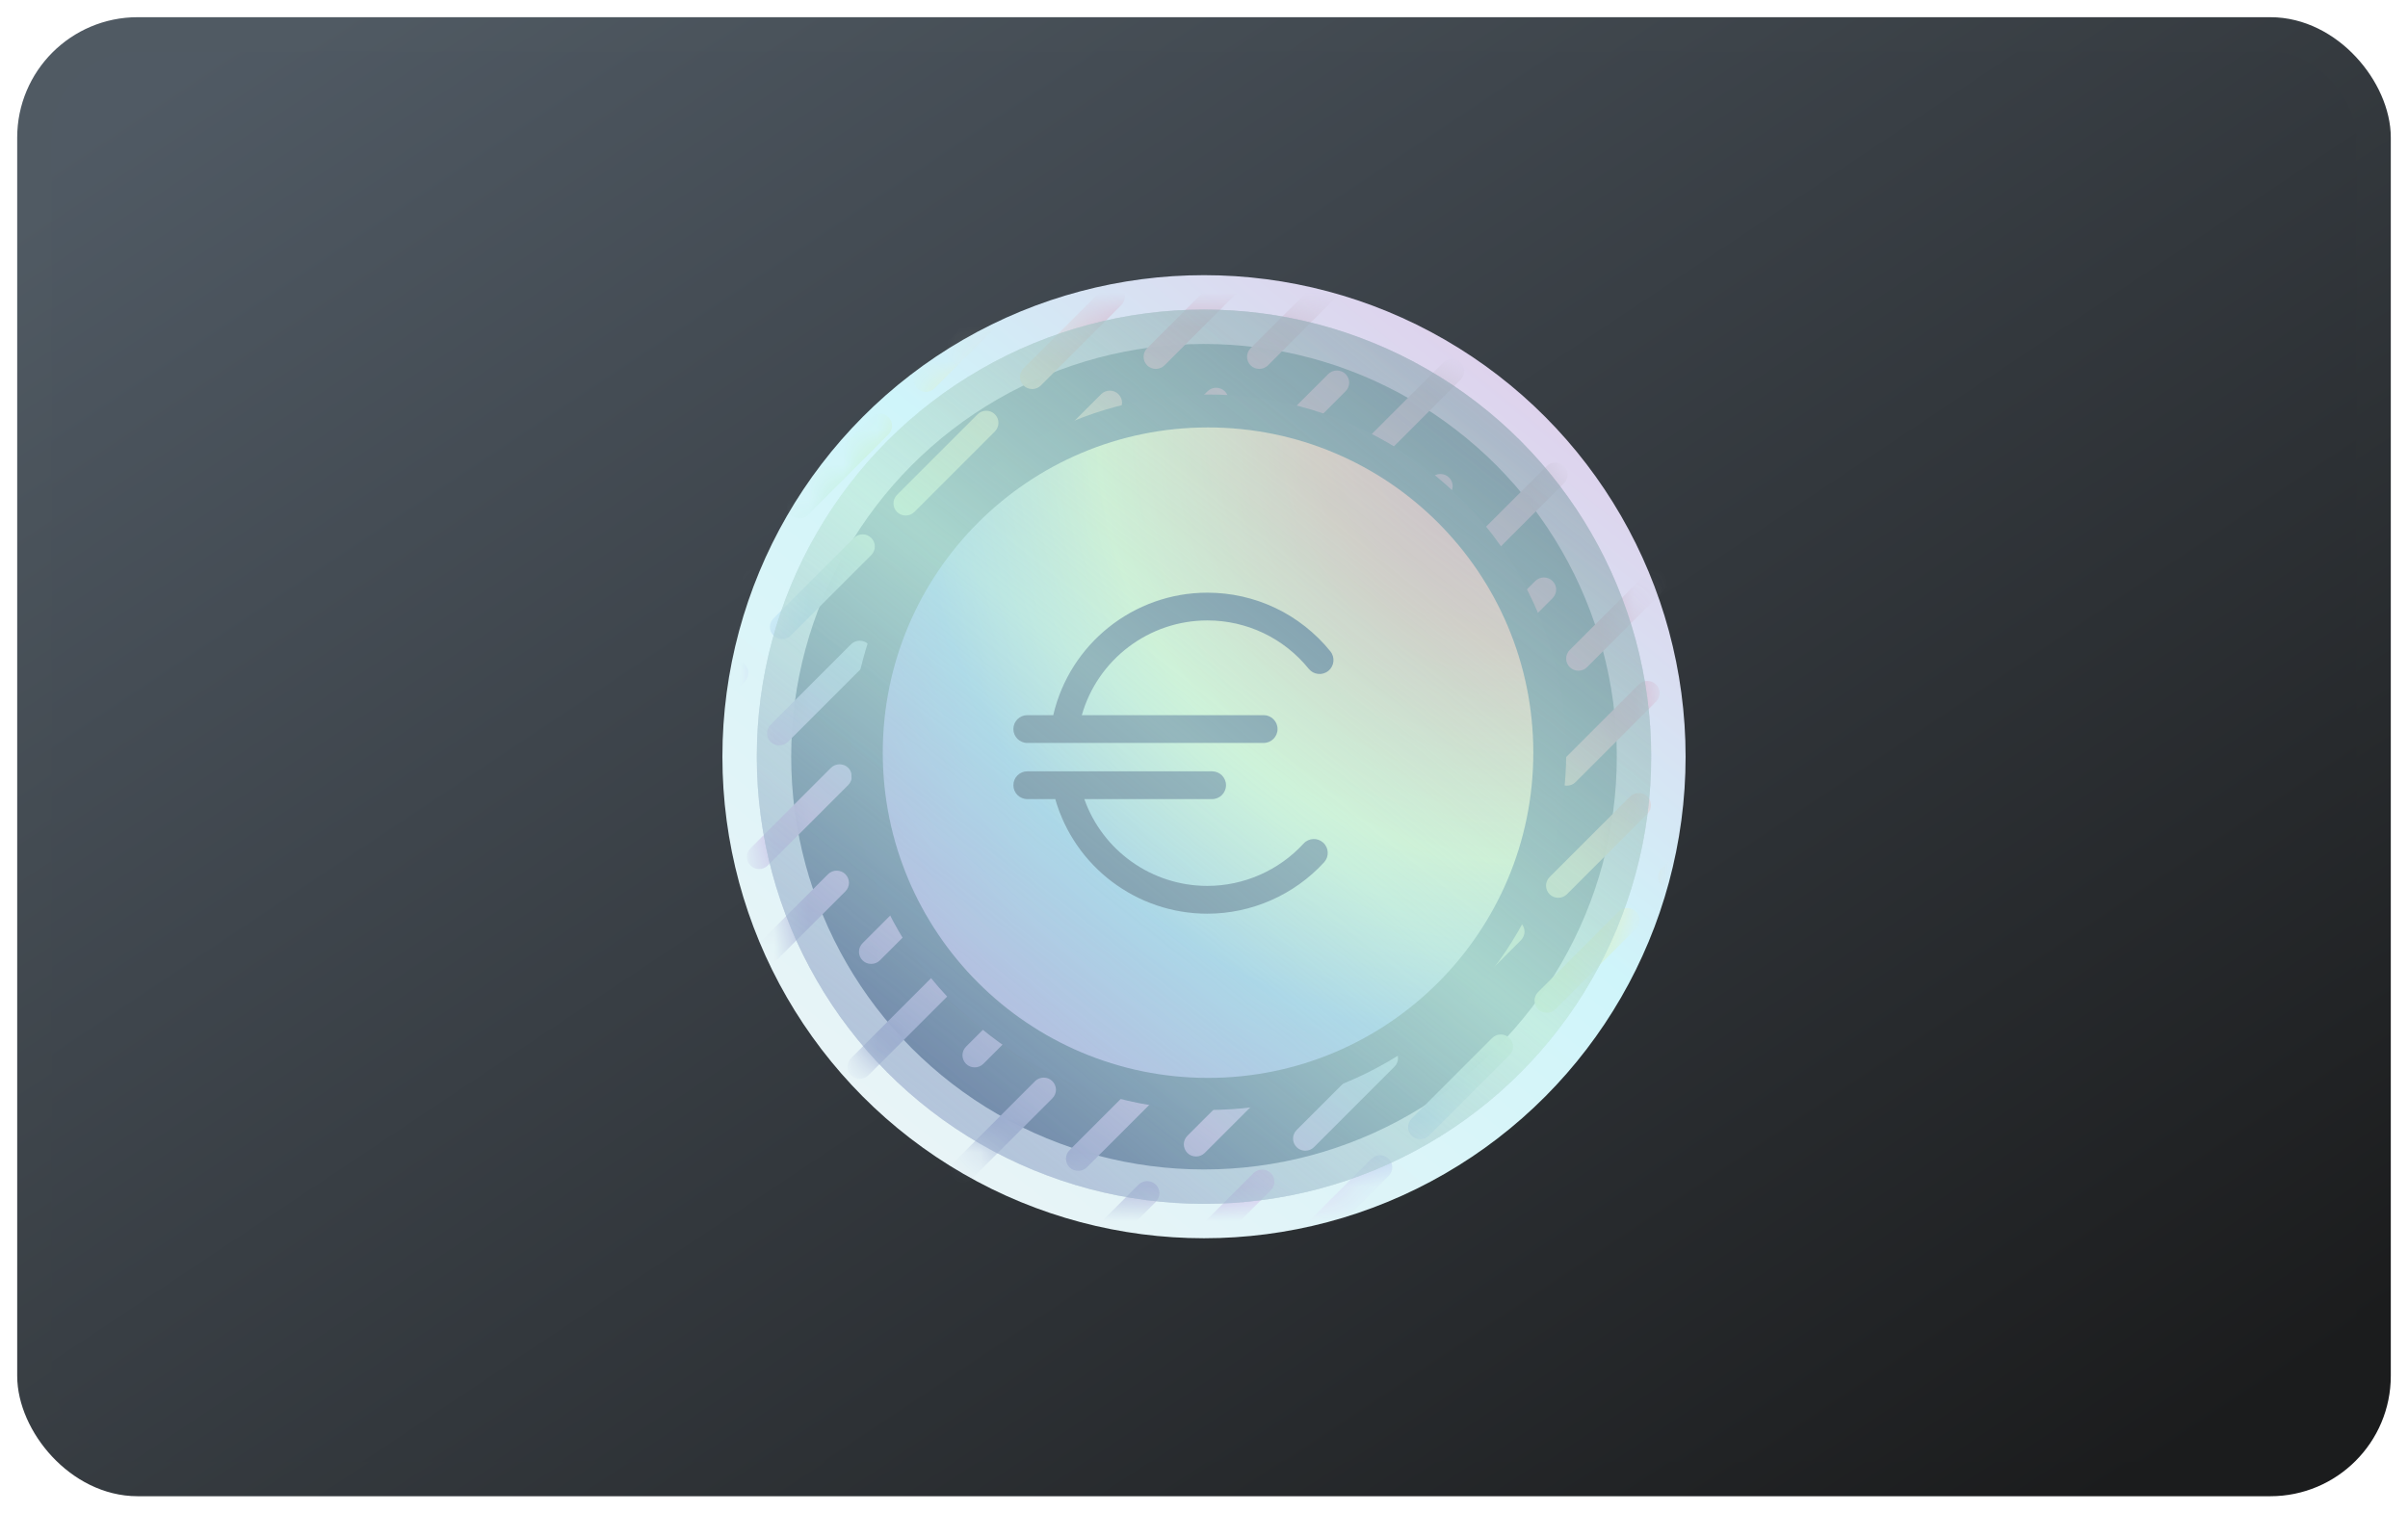 <?xml version="1.0" encoding="UTF-8" standalone="no"?>
<svg width="70px" height="44px" viewBox="0 0 70 44" version="1.1" xmlns="http://www.w3.org/2000/svg" xmlns:xlink="http://www.w3.org/1999/xlink" xmlns:sketch="http://www.bohemiancoding.com/sketch/ns">
    <!-- Generator: Sketch 3.4.1 (15681) - http://www.bohemiancoding.com/sketch -->
    <title>Untitled</title>
    <desc>Created with Sketch.</desc>
    <defs>
        <linearGradient x1="2.141%" y1="6.58%" x2="96.563%" y2="93.511%" id="linearGradient-1">
            <stop stop-color="#505A64" offset="0%"></stop>
            <stop stop-color="#1B1C1D" offset="100%"></stop>
        </linearGradient>
        <linearGradient x1="5.077%" y1="6.592%" x2="96.909%" y2="92.643%" id="linearGradient-2">
            <stop stop-color="#505A63" offset="0%"></stop>
            <stop stop-color="#1B1C1D" offset="100%"></stop>
        </linearGradient>
        <linearGradient x1="78.873%" y1="10.174%" x2="19.18%" y2="85.994%" id="linearGradient-3">
            <stop stop-color="#6E94A1" offset="0%"></stop>
            <stop stop-color="#538794" offset="52.599%"></stop>
            <stop stop-color="#315271" offset="100%"></stop>
        </linearGradient>
        <linearGradient x1="84.233%" y1="8.063%" x2="16.703%" y2="92.425%" id="linearGradient-4">
            <stop stop-color="#DED3ED" offset="0%"></stop>
            <stop stop-color="#CFF5FA" offset="41.05%"></stop>
            <stop stop-color="#E8F4F7" offset="100%"></stop>
        </linearGradient>
        <filter x="-50%" y="-50%" width="200%" height="200%" filterUnits="objectBoundingBox" id="filter-5">
            <feOffset dx="0" dy="0" in="SourceAlpha" result="shadowOffsetInner1"></feOffset>
            <feGaussianBlur stdDeviation="0" in="shadowOffsetInner1" result="shadowBlurInner1"></feGaussianBlur>
            <feComposite in="shadowBlurInner1" in2="SourceAlpha" operator="arithmetic" k2="-1" k3="1" result="shadowInnerInner1"></feComposite>
            <feColorMatrix values="0 0 0 0 0.553   0 0 0 0 0.596   0 0 0 0 0.655  0 0 0 0.7 0" in="shadowInnerInner1" type="matrix" result="shadowMatrixInner1"></feColorMatrix>
            <feMerge>
                <feMergeNode in="SourceGraphic"></feMergeNode>
                <feMergeNode in="shadowMatrixInner1"></feMergeNode>
            </feMerge>
        </filter>
        <circle id="path-6" cx="13" cy="13" r="13"></circle>
        <circle id="path-8" cx="13" cy="13" r="13"></circle>
        <linearGradient x1="89.642%" y1="45.986%" x2="5.214%" y2="54.944%" id="linearGradient-10">
            <stop stop-color="#CBC5D7" offset="0%"></stop>
            <stop stop-color="#D7B2C9" offset="17.817%"></stop>
            <stop stop-color="#E5F1C6" offset="34.345%"></stop>
            <stop stop-color="#BFF0C6" offset="50.989%"></stop>
            <stop stop-color="#A5D5EF" offset="68.995%"></stop>
            <stop stop-color="#DEC0F1" offset="85.505%"></stop>
            <stop stop-color="#A1AFD3" offset="100%"></stop>
        </linearGradient>
        <path d="M7.8,11.097 C7.8,10.901 7.953,10.743 8.157,10.743 L11.462,10.743 C11.659,10.743 11.818,10.907 11.818,11.097 C11.818,11.293 11.666,11.452 11.462,11.452 L8.157,11.452 C7.96,11.452 7.8,11.287 7.8,11.097 Z M2.718,11.097 C2.718,10.901 2.871,10.743 3.075,10.743 L6.38,10.743 C6.577,10.743 6.736,10.907 6.736,11.097 C6.736,11.293 6.584,11.452 6.38,11.452 L3.075,11.452 C2.878,11.452 2.718,11.287 2.718,11.097 Z M13,11.097 C13,10.901 13.153,10.743 13.357,10.743 L16.662,10.743 C16.859,10.743 17.018,10.907 17.018,11.097 C17.018,11.293 16.866,11.452 16.662,11.452 L13.357,11.452 C13.16,11.452 13,11.287 13,11.097 Z M18.2,11.097 C18.2,10.901 18.353,10.743 18.557,10.743 L21.862,10.743 C22.059,10.743 22.218,10.907 22.218,11.097 C22.218,11.293 22.066,11.452 21.862,11.452 L18.557,11.452 C18.36,11.452 18.2,11.287 18.2,11.097 Z M23.282,11.097 C23.282,10.901 23.434,10.743 23.638,10.743 L26.943,10.743 C27.14,10.743 27.3,10.907 27.3,11.097 C27.3,11.293 27.147,11.452 26.943,11.452 L23.638,11.452 C23.441,11.452 23.282,11.287 23.282,11.097 Z M10.4,4.715 C10.4,4.52 10.553,4.361 10.757,4.361 L14.062,4.361 C14.259,4.361 14.418,4.525 14.418,4.715 C14.418,4.911 14.266,5.07 14.062,5.07 L10.757,5.07 C10.56,5.07 10.4,4.906 10.4,4.715 Z M5.318,4.715 C5.318,4.52 5.471,4.361 5.675,4.361 L8.98,4.361 C9.177,4.361 9.336,4.525 9.336,4.715 C9.336,4.911 9.184,5.07 8.98,5.07 L5.675,5.07 C5.478,5.07 5.318,4.906 5.318,4.715 Z M15.6,4.715 C15.6,4.52 15.753,4.361 15.957,4.361 L19.262,4.361 C19.459,4.361 19.618,4.525 19.618,4.715 C19.618,4.911 19.466,5.07 19.262,5.07 L15.957,5.07 C15.76,5.07 15.6,4.906 15.6,4.715 Z M20.8,4.715 C20.8,4.52 20.953,4.361 21.157,4.361 L24.462,4.361 C24.659,4.361 24.818,4.525 24.818,4.715 C24.818,4.911 24.666,5.07 24.462,5.07 L21.157,5.07 C20.96,5.07 20.8,4.906 20.8,4.715 Z M25.882,4.715 C25.882,4.52 26.034,4.361 26.238,4.361 L29.543,4.361 C29.74,4.361 29.9,4.525 29.9,4.715 C29.9,4.911 29.747,5.07 29.543,5.07 L26.238,5.07 C26.041,5.07 25.882,4.906 25.882,4.715 Z M7.564,6.843 C7.564,6.647 7.716,6.488 7.92,6.488 L11.225,6.488 C11.422,6.488 11.582,6.653 11.582,6.843 C11.582,7.039 11.429,7.197 11.225,7.197 L7.92,7.197 C7.723,7.197 7.564,7.033 7.564,6.843 Z M2.364,6.843 C2.364,6.647 2.516,6.488 2.72,6.488 L6.025,6.488 C6.222,6.488 6.382,6.653 6.382,6.843 C6.382,7.039 6.229,7.197 6.025,7.197 L2.72,7.197 C2.523,7.197 2.364,7.033 2.364,6.843 Z M12.645,6.843 C12.645,6.647 12.798,6.488 13.002,6.488 L16.307,6.488 C16.504,6.488 16.664,6.653 16.664,6.843 C16.664,7.039 16.511,7.197 16.307,7.197 L13.002,7.197 C12.805,7.197 12.645,7.033 12.645,6.843 Z M17.845,6.843 C17.845,6.647 17.998,6.488 18.202,6.488 L21.507,6.488 C21.704,6.488 21.864,6.653 21.864,6.843 C21.864,7.039 21.711,7.197 21.507,7.197 L18.202,7.197 C18.005,7.197 17.845,7.033 17.845,6.843 Z M22.927,6.843 C22.927,6.647 23.08,6.488 23.284,6.488 L26.589,6.488 C26.786,6.488 26.945,6.653 26.945,6.843 C26.945,7.039 26.793,7.197 26.589,7.197 L23.284,7.197 C23.087,7.197 22.927,7.033 22.927,6.843 Z M10.4,0.461 C10.4,0.265 10.553,0.106 10.757,0.106 L14.062,0.106 C14.259,0.106 14.418,0.271 14.418,0.461 C14.418,0.657 14.266,0.815 14.062,0.815 L10.757,0.815 C10.56,0.815 10.4,0.651 10.4,0.461 Z M5.318,0.461 C5.318,0.265 5.471,0.106 5.675,0.106 L8.98,0.106 C9.177,0.106 9.336,0.271 9.336,0.461 C9.336,0.657 9.184,0.815 8.98,0.815 L5.675,0.815 C5.478,0.815 5.318,0.651 5.318,0.461 Z M15.6,0.461 C15.6,0.265 15.753,0.106 15.957,0.106 L19.262,0.106 C19.459,0.106 19.618,0.271 19.618,0.461 C19.618,0.657 19.466,0.815 19.262,0.815 L15.957,0.815 C15.76,0.815 15.6,0.651 15.6,0.461 Z M20.8,0.461 C20.8,0.265 20.953,0.106 21.157,0.106 L24.462,0.106 C24.659,0.106 24.818,0.271 24.818,0.461 C24.818,0.657 24.666,0.815 24.462,0.815 L21.157,0.815 C20.96,0.815 20.8,0.651 20.8,0.461 Z M25.882,0.461 C25.882,0.265 26.034,0.106 26.238,0.106 L29.543,0.106 C29.74,0.106 29.9,0.271 29.9,0.461 C29.9,0.657 29.747,0.815 29.543,0.815 L26.238,0.815 C26.041,0.815 25.882,0.651 25.882,0.461 Z M7.564,2.588 C7.564,2.392 7.716,2.234 7.92,2.234 L11.225,2.234 C11.422,2.234 11.582,2.398 11.582,2.588 C11.582,2.784 11.429,2.943 11.225,2.943 L7.92,2.943 C7.723,2.943 7.564,2.778 7.564,2.588 Z M2.364,2.588 C2.364,2.392 2.516,2.234 2.72,2.234 L6.025,2.234 C6.222,2.234 6.382,2.398 6.382,2.588 C6.382,2.784 6.229,2.943 6.025,2.943 L2.72,2.943 C2.523,2.943 2.364,2.778 2.364,2.588 Z M12.645,2.588 C12.645,2.392 12.798,2.234 13.002,2.234 L16.307,2.234 C16.504,2.234 16.664,2.398 16.664,2.588 C16.664,2.784 16.511,2.943 16.307,2.943 L13.002,2.943 C12.805,2.943 12.645,2.778 12.645,2.588 Z M17.845,2.588 C17.845,2.392 17.998,2.234 18.202,2.234 L21.507,2.234 C21.704,2.234 21.864,2.398 21.864,2.588 C21.864,2.784 21.711,2.943 21.507,2.943 L18.202,2.943 C18.005,2.943 17.845,2.778 17.845,2.588 Z M22.927,2.588 C22.927,2.392 23.08,2.234 23.284,2.234 L26.589,2.234 C26.786,2.234 26.945,2.398 26.945,2.588 C26.945,2.784 26.793,2.943 26.589,2.943 L23.284,2.943 C23.087,2.943 22.927,2.778 22.927,2.588 Z M5.436,8.97 C5.436,8.774 5.589,8.615 5.793,8.615 L9.098,8.615 C9.295,8.615 9.455,8.78 9.455,8.97 C9.455,9.166 9.302,9.325 9.098,9.325 L5.793,9.325 C5.596,9.325 5.436,9.16 5.436,8.97 Z M0.118,8.97 C0.118,8.774 0.271,8.615 0.475,8.615 L3.78,8.615 C3.977,8.615 4.136,8.78 4.136,8.97 C4.136,9.166 3.984,9.325 3.78,9.325 L0.475,9.325 C0.278,9.325 0.118,9.16 0.118,8.97 Z M10.4,8.97 C10.4,8.774 10.553,8.615 10.757,8.615 L14.062,8.615 C14.259,8.615 14.418,8.78 14.418,8.97 C14.418,9.166 14.266,9.325 14.062,9.325 L10.757,9.325 C10.56,9.325 10.4,9.16 10.4,8.97 Z M15.6,8.97 C15.6,8.774 15.753,8.615 15.957,8.615 L19.262,8.615 C19.459,8.615 19.618,8.78 19.618,8.97 C19.618,9.166 19.466,9.325 19.262,9.325 L15.957,9.325 C15.76,9.325 15.6,9.16 15.6,8.97 Z M20.682,8.97 C20.682,8.774 20.834,8.615 21.038,8.615 L24.343,8.615 C24.54,8.615 24.7,8.78 24.7,8.97 C24.7,9.166 24.547,9.325 24.343,9.325 L21.038,9.325 C20.841,9.325 20.682,9.16 20.682,8.97 Z M5.436,13.225 C5.436,13.029 5.589,12.87 5.793,12.87 L9.098,12.87 C9.295,12.87 9.455,13.034 9.455,13.225 C9.455,13.42 9.302,13.579 9.098,13.579 L5.793,13.579 C5.596,13.579 5.436,13.415 5.436,13.225 Z M0.118,13.225 C0.118,13.029 0.271,12.87 0.475,12.87 L3.78,12.87 C3.977,12.87 4.136,13.034 4.136,13.225 C4.136,13.42 3.984,13.579 3.78,13.579 L0.475,13.579 C0.278,13.579 0.118,13.415 0.118,13.225 Z M10.4,13.225 C10.4,13.029 10.553,12.87 10.757,12.87 L14.062,12.87 C14.259,12.87 14.418,13.034 14.418,13.225 C14.418,13.42 14.266,13.579 14.062,13.579 L10.757,13.579 C10.56,13.579 10.4,13.415 10.4,13.225 Z M15.6,13.225 C15.6,13.029 15.753,12.87 15.957,12.87 L19.262,12.87 C19.459,12.87 19.618,13.034 19.618,13.225 C19.618,13.42 19.466,13.579 19.262,13.579 L15.957,13.579 C15.76,13.579 15.6,13.415 15.6,13.225 Z M20.682,13.225 C20.682,13.029 20.834,12.87 21.038,12.87 L24.343,12.87 C24.54,12.87 24.7,13.034 24.7,13.225 C24.7,13.42 24.547,13.579 24.343,13.579 L21.038,13.579 C20.841,13.579 20.682,13.415 20.682,13.225 Z M7.8,15.352 C7.8,15.156 7.953,14.997 8.157,14.997 L11.462,14.997 C11.659,14.997 11.818,15.162 11.818,15.352 C11.818,15.548 11.666,15.706 11.462,15.706 L8.157,15.706 C7.96,15.706 7.8,15.542 7.8,15.352 Z M2.718,15.352 C2.718,15.156 2.871,14.997 3.075,14.997 L6.38,14.997 C6.577,14.997 6.736,15.162 6.736,15.352 C6.736,15.548 6.584,15.706 6.38,15.706 L3.075,15.706 C2.878,15.706 2.718,15.542 2.718,15.352 Z M13,15.352 C13,15.156 13.153,14.997 13.357,14.997 L16.662,14.997 C16.859,14.997 17.018,15.162 17.018,15.352 C17.018,15.548 16.866,15.706 16.662,15.706 L13.357,15.706 C13.16,15.706 13,15.542 13,15.352 Z M18.2,15.352 C18.2,15.156 18.353,14.997 18.557,14.997 L21.862,14.997 C22.059,14.997 22.218,15.162 22.218,15.352 C22.218,15.548 22.066,15.706 21.862,15.706 L18.557,15.706 C18.36,15.706 18.2,15.542 18.2,15.352 Z M23.282,15.352 C23.282,15.156 23.434,14.997 23.638,14.997 L26.943,14.997 C27.14,14.997 27.3,15.162 27.3,15.352 C27.3,15.548 27.147,15.706 26.943,15.706 L23.638,15.706 C23.441,15.706 23.282,15.542 23.282,15.352 Z M5.436,17.479 C5.436,17.283 5.589,17.125 5.793,17.125 L9.098,17.125 C9.295,17.125 9.455,17.289 9.455,17.479 C9.455,17.675 9.302,17.834 9.098,17.834 L5.793,17.834 C5.596,17.834 5.436,17.669 5.436,17.479 Z M0.118,17.479 C0.118,17.283 0.271,17.125 0.475,17.125 L3.78,17.125 C3.977,17.125 4.136,17.289 4.136,17.479 C4.136,17.675 3.984,17.834 3.78,17.834 L0.475,17.834 C0.278,17.834 0.118,17.669 0.118,17.479 Z M10.4,17.479 C10.4,17.283 10.553,17.125 10.757,17.125 L14.062,17.125 C14.259,17.125 14.418,17.289 14.418,17.479 C14.418,17.675 14.266,17.834 14.062,17.834 L10.757,17.834 C10.56,17.834 10.4,17.669 10.4,17.479 Z M15.6,17.479 C15.6,17.283 15.753,17.125 15.957,17.125 L19.262,17.125 C19.459,17.125 19.618,17.289 19.618,17.479 C19.618,17.675 19.466,17.834 19.262,17.834 L15.957,17.834 C15.76,17.834 15.6,17.669 15.6,17.479 Z M20.682,17.479 C20.682,17.283 20.834,17.125 21.038,17.125 L24.343,17.125 C24.54,17.125 24.7,17.289 24.7,17.479 C24.7,17.675 24.547,17.834 24.343,17.834 L21.038,17.834 C20.841,17.834 20.682,17.669 20.682,17.479 Z M7.8,19.606 C7.8,19.411 7.953,19.252 8.157,19.252 L11.462,19.252 C11.659,19.252 11.818,19.416 11.818,19.606 C11.818,19.802 11.666,19.961 11.462,19.961 L8.157,19.961 C7.96,19.961 7.8,19.796 7.8,19.606 Z M2.718,19.606 C2.718,19.411 2.871,19.252 3.075,19.252 L6.38,19.252 C6.577,19.252 6.736,19.416 6.736,19.606 C6.736,19.802 6.584,19.961 6.38,19.961 L3.075,19.961 C2.878,19.961 2.718,19.796 2.718,19.606 Z M13,19.606 C13,19.411 13.153,19.252 13.357,19.252 L16.662,19.252 C16.859,19.252 17.018,19.416 17.018,19.606 C17.018,19.802 16.866,19.961 16.662,19.961 L13.357,19.961 C13.16,19.961 13,19.796 13,19.606 Z M18.2,19.606 C18.2,19.411 18.353,19.252 18.557,19.252 L21.862,19.252 C22.059,19.252 22.218,19.416 22.218,19.606 C22.218,19.802 22.066,19.961 21.862,19.961 L18.557,19.961 C18.36,19.961 18.2,19.796 18.2,19.606 Z M23.282,19.606 C23.282,19.411 23.434,19.252 23.638,19.252 L26.943,19.252 C27.14,19.252 27.3,19.416 27.3,19.606 C27.3,19.802 27.147,19.961 26.943,19.961 L23.638,19.961 C23.441,19.961 23.282,19.796 23.282,19.606 Z M5.436,21.734 C5.436,21.538 5.589,21.379 5.793,21.379 L9.098,21.379 C9.295,21.379 9.455,21.544 9.455,21.734 C9.455,21.929 9.302,22.088 9.098,22.088 L5.793,22.088 C5.596,22.088 5.436,21.924 5.436,21.734 Z M0.118,21.734 C0.118,21.538 0.271,21.379 0.475,21.379 L3.78,21.379 C3.977,21.379 4.136,21.544 4.136,21.734 C4.136,21.929 3.984,22.088 3.78,22.088 L0.475,22.088 C0.278,22.088 0.118,21.924 0.118,21.734 Z M10.4,21.734 C10.4,21.538 10.553,21.379 10.757,21.379 L14.062,21.379 C14.259,21.379 14.418,21.544 14.418,21.734 C14.418,21.929 14.266,22.088 14.062,22.088 L10.757,22.088 C10.56,22.088 10.4,21.924 10.4,21.734 Z M15.6,21.734 C15.6,21.538 15.753,21.379 15.957,21.379 L19.262,21.379 C19.459,21.379 19.618,21.544 19.618,21.734 C19.618,21.929 19.466,22.088 19.262,22.088 L15.957,22.088 C15.76,22.088 15.6,21.924 15.6,21.734 Z M20.682,21.734 C20.682,21.538 20.834,21.379 21.038,21.379 L24.343,21.379 C24.54,21.379 24.7,21.544 24.7,21.734 C24.7,21.929 24.547,22.088 24.343,22.088 L21.038,22.088 C20.841,22.088 20.682,21.924 20.682,21.734 Z M7.8,23.861 C7.8,23.665 7.953,23.506 8.157,23.506 L11.462,23.506 C11.659,23.506 11.818,23.671 11.818,23.861 C11.818,24.057 11.666,24.215 11.462,24.215 L8.157,24.215 C7.96,24.215 7.8,24.051 7.8,23.861 Z M2.718,23.861 C2.718,23.665 2.871,23.506 3.075,23.506 L6.38,23.506 C6.577,23.506 6.736,23.671 6.736,23.861 C6.736,24.057 6.584,24.215 6.38,24.215 L3.075,24.215 C2.878,24.215 2.718,24.051 2.718,23.861 Z M13,23.861 C13,23.665 13.153,23.506 13.357,23.506 L16.662,23.506 C16.859,23.506 17.018,23.671 17.018,23.861 C17.018,24.057 16.866,24.215 16.662,24.215 L13.357,24.215 C13.16,24.215 13,24.051 13,23.861 Z M18.2,23.861 C18.2,23.665 18.353,23.506 18.557,23.506 L21.862,23.506 C22.059,23.506 22.218,23.671 22.218,23.861 C22.218,24.057 22.066,24.215 21.862,24.215 L18.557,24.215 C18.36,24.215 18.2,24.051 18.2,23.861 Z M23.282,23.861 C23.282,23.665 23.434,23.506 23.638,23.506 L26.943,23.506 C27.14,23.506 27.3,23.671 27.3,23.861 C27.3,24.057 27.147,24.215 26.943,24.215 L23.638,24.215 C23.441,24.215 23.282,24.051 23.282,23.861 Z M5.436,25.988 C5.436,25.792 5.589,25.634 5.793,25.634 L9.098,25.634 C9.295,25.634 9.455,25.798 9.455,25.988 C9.455,26.184 9.302,26.343 9.098,26.343 L5.793,26.343 C5.596,26.343 5.436,26.178 5.436,25.988 Z M0.118,25.988 C0.118,25.792 0.271,25.634 0.475,25.634 L3.78,25.634 C3.977,25.634 4.136,25.798 4.136,25.988 C4.136,26.184 3.984,26.343 3.78,26.343 L0.475,26.343 C0.278,26.343 0.118,26.178 0.118,25.988 Z M10.4,25.988 C10.4,25.792 10.553,25.634 10.757,25.634 L14.062,25.634 C14.259,25.634 14.418,25.798 14.418,25.988 C14.418,26.184 14.266,26.343 14.062,26.343 L10.757,26.343 C10.56,26.343 10.4,26.178 10.4,25.988 Z M15.6,25.988 C15.6,25.792 15.753,25.634 15.957,25.634 L19.262,25.634 C19.459,25.634 19.618,25.798 19.618,25.988 C19.618,26.184 19.466,26.343 19.262,26.343 L15.957,26.343 C15.76,26.343 15.6,26.178 15.6,25.988 Z M20.682,25.988 C20.682,25.792 20.834,25.634 21.038,25.634 L24.343,25.634 C24.54,25.634 24.7,25.798 24.7,25.988 C24.7,26.184 24.547,26.343 24.343,26.343 L21.038,26.343 C20.841,26.343 20.682,26.178 20.682,25.988 Z" id="path-11"></path>
        <linearGradient x1="78.873%" y1="10.174%" x2="19.18%" y2="85.994%" id="linearGradient-13">
            <stop stop-color="#6E94A1" offset="0%"></stop>
            <stop stop-color="#538794" offset="52.599%"></stop>
            <stop stop-color="#395E7D" offset="100%"></stop>
        </linearGradient>
        <circle id="path-14" cx="13.13" cy="12.87" r="10.4"></circle>
        <linearGradient x1="78.873%" y1="10.174%" x2="19.18%" y2="85.994%" id="linearGradient-15">
            <stop stop-color="#A2ABB8" offset="0%"></stop>
            <stop stop-color="#BBCDDA" offset="52.599%"></stop>
            <stop stop-color="#90A1B4" offset="100%"></stop>
        </linearGradient>
        <linearGradient x1="78.873%" y1="10.174%" x2="19.18%" y2="85.994%" id="linearGradient-16">
            <stop stop-color="#8EA1B1" offset="0%"></stop>
            <stop stop-color="#C1ECDE" offset="52.599%"></stop>
            <stop stop-color="#95A6CA" offset="100%"></stop>
        </linearGradient>
        <circle id="path-17" cx="13" cy="13" r="13"></circle>
        <radialGradient cx="100%" cy="0%" fx="100%" fy="0%" r="130.653%" id="radialGradient-18">
            <stop stop-color="#D4B7CD" offset="0%"></stop>
            <stop stop-color="#DED0C7" offset="25.65%"></stop>
            <stop stop-color="#DBFAD7" offset="51.203%"></stop>
            <stop stop-color="#A6D5EF" offset="72.956%"></stop>
            <stop stop-color="#BCB6E0" offset="100%"></stop>
        </radialGradient>
        <filter x="-50%" y="-50%" width="200%" height="200%" filterUnits="objectBoundingBox" id="filter-19">
            <feOffset dx="0" dy="0" in="SourceAlpha" result="shadowOffsetOuter1"></feOffset>
            <feGaussianBlur stdDeviation="0" in="shadowOffsetOuter1" result="shadowBlurOuter1"></feGaussianBlur>
            <feColorMatrix values="0 0 0 0 0   0 0 0 0 0   0 0 0 0 0  0 0 0 0.107 0" in="shadowBlurOuter1" type="matrix" result="shadowMatrixOuter1"></feColorMatrix>
            <feMerge>
                <feMergeNode in="shadowMatrixOuter1"></feMergeNode>
                <feMergeNode in="SourceGraphic"></feMergeNode>
            </feMerge>
        </filter>
        <path d="M9.455,19.041 C14.678,19.041 18.911,14.808 18.911,9.585 C18.911,4.363 14.678,0.13 9.455,0.13 C4.233,0.13 0,4.363 0,9.585 C0,14.808 4.233,19.041 9.455,19.041 Z M12.234,12.227 C11.516,13.01 10.496,13.459 9.435,13.459 C7.819,13.459 6.39,12.436 5.859,10.935 L9.574,10.935 C9.797,10.935 9.978,10.755 9.978,10.531 C9.978,10.308 9.797,10.128 9.574,10.128 L4.201,10.128 C3.978,10.128 3.797,10.308 3.797,10.531 C3.797,10.755 3.978,10.935 4.201,10.935 L5.014,10.935 C5.577,12.901 7.38,14.267 9.435,14.267 C10.722,14.267 11.96,13.722 12.829,12.773 C12.98,12.608 12.969,12.352 12.804,12.202 C12.64,12.051 12.384,12.063 12.234,12.227 Z M13.012,6.64 C12.133,5.556 10.829,4.934 9.435,4.934 C7.292,4.934 5.435,6.423 4.956,8.495 L4.201,8.495 C3.978,8.495 3.797,8.676 3.797,8.899 C3.797,9.122 3.978,9.303 4.201,9.303 L11.072,9.303 C11.295,9.303 11.476,9.122 11.476,8.899 C11.476,8.676 11.295,8.495 11.072,8.495 L5.786,8.495 C6.244,6.882 7.731,5.741 9.435,5.741 C10.584,5.741 11.659,6.254 12.384,7.149 C12.524,7.322 12.779,7.349 12.952,7.208 C13.126,7.068 13.152,6.813 13.012,6.64 Z" id="path-20"></path>
        <linearGradient x1="100%" y1="-9.203%" x2="8.176%" y2="105.777%" id="linearGradient-22">
            <stop stop-color="#8EA1B1" stop-opacity="0" offset="0%"></stop>
            <stop stop-color="#C1ECDE" offset="52.599%"></stop>
            <stop stop-color="#95A6CA" stop-opacity="0" offset="100%"></stop>
        </linearGradient>
        <circle id="path-23" cx="13" cy="13" r="13"></circle>
    </defs>
    <g id="Page-1" stroke="none" stroke-width="1" fill="none" fill-rule="evenodd" sketch:type="MSPage">
        <g id="UI/Payment/Promo/Big" sketch:type="MSLayerGroup" transform="translate(1, 1)">
            <rect id="Mask-Copy-2" stroke="url(#linearGradient-2)" fill="url(#linearGradient-1)" sketch:type="MSShapeGroup" x="0" y="0" width="68" height="42" rx="3"></rect>
            <g id="badge-copy-5" transform="translate(21, 8)">
                <g id="Rectangle-2">
                    <mask id="mask-7" sketch:name="Mask" fill="white">
                        <use xlink:href="#path-6"></use>
                    </mask>
                    <g id="Mask" filter="url(#filter-5)">
                        <use stroke="url(#linearGradient-4)" stroke-width="2" fill="url(#linearGradient-3)" fill-rule="evenodd" sketch:type="MSShapeGroup" xlink:href="#path-6"></use>
                        <use stroke="none" fill="none" xlink:href="#path-6"></use>
                    </g>
                    <mask id="mask-9" sketch:name="Mask Copy" fill="white">
                        <use xlink:href="#path-8"></use>
                    </mask>
                    <g id="Mask-Copy" opacity="0.576">
                        <use sketch:type="MSShapeGroup" xlink:href="#path-8"></use>
                        <use xlink:href="#path-8"></use>
                    </g>
                    <g mask="url(#mask-9)" id="Oval-58">
                        <g transform="translate(13.3, 11.756) rotate(-45) translate(-13.3, -11.756) translate(-1.715, -1.504)">
                            <g transform="translate(0, 0)">
                                <mask id="mask-12" sketch:name="Mask" fill="white">
                                    <use xlink:href="#path-11"></use>
                                </mask>
                                <use id="Mask" fill="url(#linearGradient-10)" sketch:type="MSShapeGroup" xlink:href="#path-11"></use>
                            </g>
                        </g>
                    </g>
                    <g id="Oval-58">
                        <use fill="url(#linearGradient-13)" fill-rule="evenodd" sketch:type="MSShapeGroup" mask="url(#mask-9)" xlink:href="#path-14"></use>
                        <use fill="none" xlink:href="#path-14"></use>
                    </g>
                    <g id="Mask-Copy-2" opacity="0.576">
                        <use fill="url(#linearGradient-15)" sketch:type="MSShapeGroup" mask="url(#mask-9)" xlink:href="#path-17"></use>
                        <use fill="url(#linearGradient-16)" xlink:href="#path-17"></use>
                    </g>
                    <circle id="Oval-100" fill="#6D88A0" sketch:type="MSShapeGroup" mask="url(#mask-9)" cx="13" cy="12.74" r="7.8"></circle>
                </g>
                <g id="Imported-Layers" transform="translate(8.97, 12.09)"></g>
                <g id="Imported-Layers" transform="translate(3.662, 3.297)">
                    <mask id="mask-21" sketch:name="Mask" fill="white">
                        <use xlink:href="#path-20"></use>
                    </mask>
                    <use id="Mask" fill="url(#radialGradient-18)" filter="url(#filter-19)" sketch:type="MSShapeGroup" xlink:href="#path-20"></use>
                </g>
                <g id="Oval-57" opacity="0.475">
                    <use fill="none" sketch:type="MSShapeGroup" xlink:href="#path-23"></use>
                    <use fill="url(#linearGradient-22)" fill-rule="evenodd" xlink:href="#path-23"></use>
                </g>
                <g id="Imported-Layers" transform="translate(13.26, 11.05)"></g>
            </g>
        </g>
    </g>
</svg>